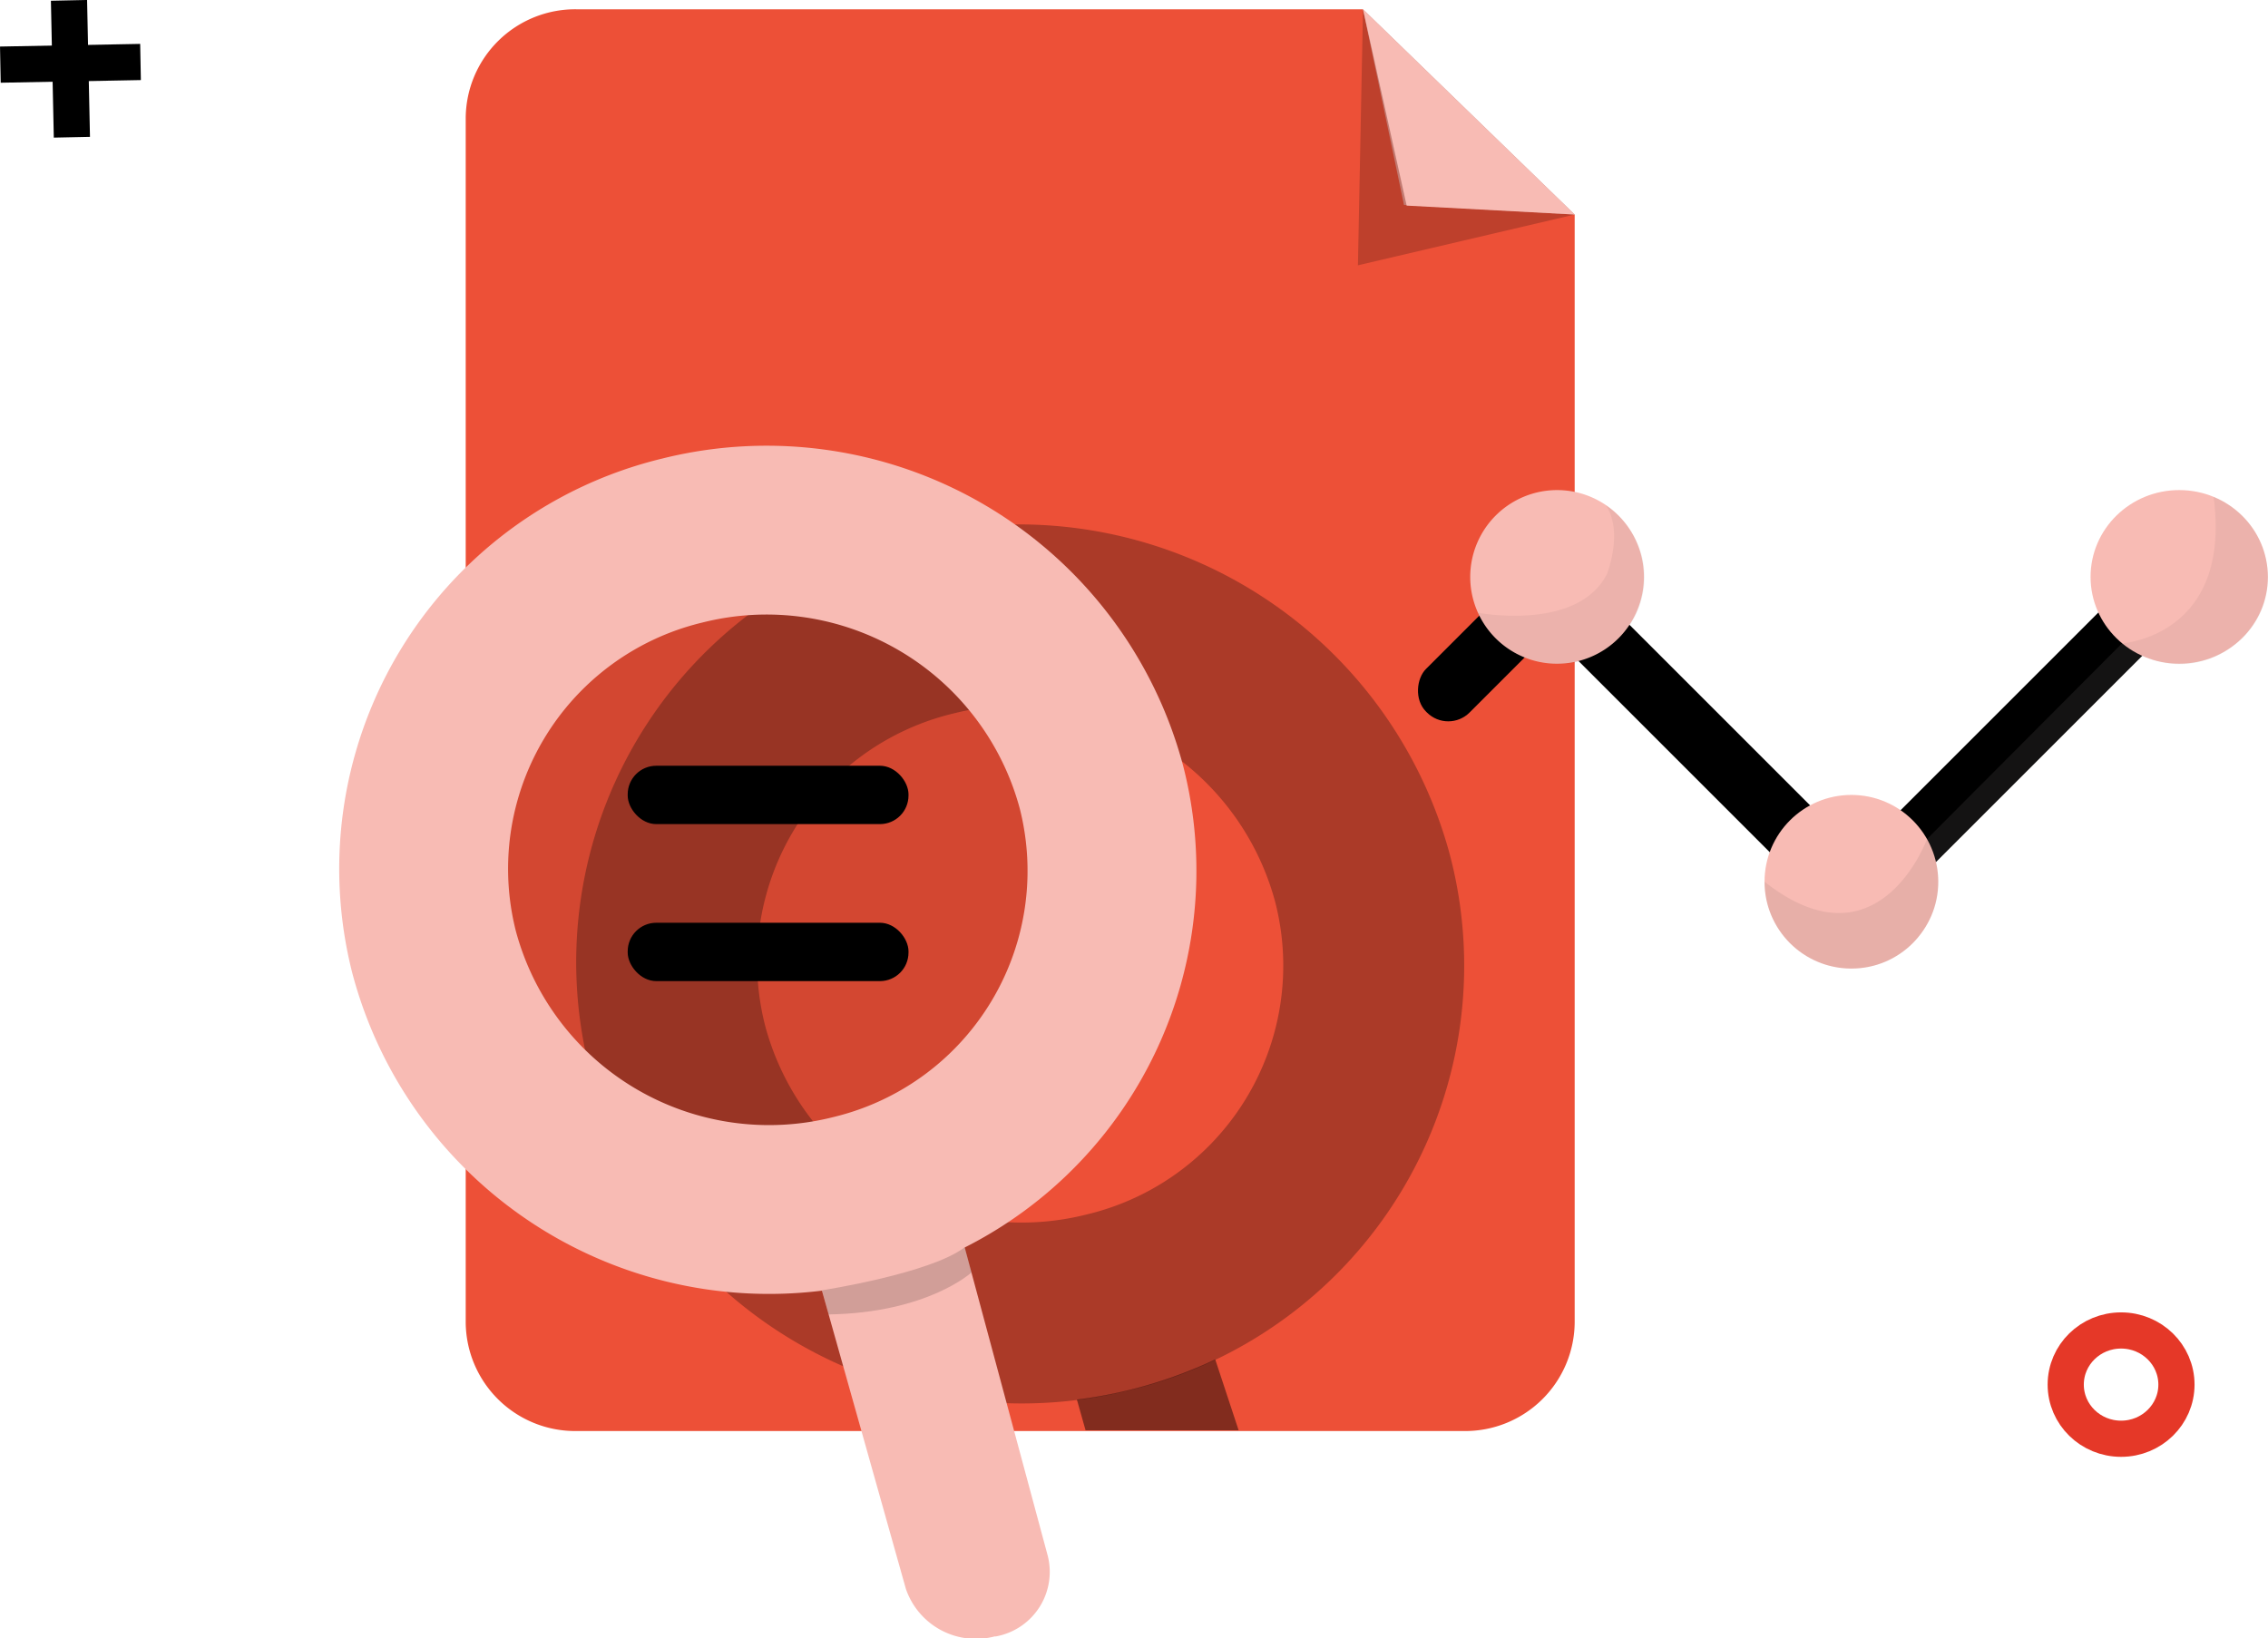 <svg xmlns="http://www.w3.org/2000/svg" viewBox="0 0 188.03 135.85"><defs><style>.cls-1{fill:#ed5037;}.cls-2{fill:#f5ada5;opacity:0.78;isolation:isolate;}.cls-3{opacity:0.45;}.cls-10,.cls-11,.cls-12,.cls-4,.cls-8{fill:none;}.cls-12,.cls-4{stroke:#000;}.cls-4{stroke-width:15px;opacity:0.28;}.cls-5{fill:#f8bbb4;}.cls-6{opacity:0.2;}.cls-7{opacity:0.11;}.cls-8{stroke:#f8bbb4;stroke-width:14px;}.cls-9{opacity:0.16;}.cls-11{stroke:#e53828;}.cls-11,.cls-12{stroke-width:3px;}.cls-13{fill:#514f4f;opacity:0.25;}.cls-14{opacity:0.05;}.cls-15{opacity:0.07;}</style></defs><title>researchicon</title><g id="Layer_2" data-name="Layer 2"><g id="Layer_1-2" data-name="Layer 1"><g id="Group_20" data-name="Group 20"><g id="Group_18" data-name="Group 18"><path id="Path_311" data-name="Path 311" class="cls-1" d="M113,.77H47.8a9.08,9.08,0,0,0-9.19,9v99.9a9.08,9.08,0,0,0,9.19,9h73.57a9.08,9.08,0,0,0,9.18-9V17.79l-11.61-3.41Z"/><path id="Path_312" data-name="Path 312" class="cls-2" d="M130.55,17.79,113,.77,116.4,17Z"/><path id="Rectangle_63-2-2" data-name="Rectangle 63-2-2" class="cls-3" d="M100.75,112.73l1.94,5.88H90l-.72-2.55A37.56,37.56,0,0,0,100.75,112.73Z"/><path id="Ellipse_22-2-2" data-name="Ellipse 22-2-2" class="cls-4" d="M77.3,51.87a29.51,29.51,0,0,1,35.67,21A28.71,28.71,0,0,1,91.86,108a29.51,29.51,0,0,1-35.67-21A28.71,28.71,0,0,1,77.3,51.87Z"/><path id="Rectangle_63-2-2-2" data-name="Rectangle 63-2-2" class="cls-5" d="M79.72,102.48l-11.73,4,7.11,25.27h0a6.13,6.13,0,0,0,7.37,3.95h0l.1,0A5.44,5.44,0,0,0,86.86,129Z"/><path id="Path_313" data-name="Path 313" class="cls-6" d="M130.55,17.79,113,.77,112.58,22Z"/><path id="Path_313-2" data-name="Path 313-2" class="cls-5" d="M130.55,17.79,113,.77l3.62,16.28Z"/><rect x="52.04" y="63.5" width="23.28" height="4.84" rx="2.37"/><rect x="52.04" y="76.52" width="23.28" height="4.84" rx="2.37"/><path id="Ellipse_22-2-2-2" data-name="Ellipse 22-2-2" class="cls-7" d="M56.59,45.81A28.74,28.74,0,0,1,91.32,66.28a28,28,0,0,1-20.55,34.14A28.73,28.73,0,0,1,36,80,28,28,0,0,1,56.59,45.81Z"/><path id="Ellipse_22-2-2-3" data-name="Ellipse 22-2-2" class="cls-8" d="M56.59,44.82A28.73,28.73,0,0,1,91.32,65.29,28,28,0,0,1,70.77,99.43,28.73,28.73,0,0,1,36,79,28,28,0,0,1,56.59,44.82Z"/><path class="cls-9" d="M68.15,107s9-1.39,11.83-3.57l.56,2.09S76.9,108.87,68.7,109Z"/></g><g id="Ellipse_14" data-name="Ellipse 14"><ellipse id="Ellipse_16" data-name="Ellipse 16" class="cls-10" cx="175.85" cy="114.82" rx="5.15" ry="5.02"/><ellipse id="Ellipse_17" data-name="Ellipse 17" class="cls-11" cx="175.85" cy="114.82" rx="4.59" ry="4.49"/></g><line id="Line_1" data-name="Line 1" class="cls-12" x1="5.72" y1="0.03" x2="5.96" y2="11.38"/><line id="Line_2" data-name="Line 2" class="cls-12" x1="11.65" y1="5.14" x2="0.03" y2="5.36"/></g><rect x="164.96" y="43.51" width="5.11" height="34.69" rx="2.5" transform="translate(92.1 -100.63) rotate(45)"/><rect x="138.73" y="44.27" width="5.11" height="34.69" rx="2.5" transform="translate(-2.19 117.95) rotate(-45)"/><rect x="121.52" y="45.01" width="5.11" height="16.44" rx="2.5" transform="translate(73.98 -72.14) rotate(45)"/><path id="Ellipse_26" data-name="Ellipse 26" class="cls-5" d="M129.09,40.64a7.2,7.2,0,1,1-7.2,7.2A7.21,7.21,0,0,1,129.09,40.64Z"/><polygon class="cls-13" points="155.81 73.54 180.17 49.09 178.13 53.86 159.7 72.29 155.81 73.54"/><ellipse id="Ellipse_25" data-name="Ellipse 25" class="cls-5" cx="180.67" cy="47.84" rx="7.35" ry="7.2"/><circle id="Ellipse_22" data-name="Ellipse 22" class="cls-5" cx="153.49" cy="73.12" r="7.2"/><path class="cls-14" d="M175.93,53.35s9.12-.56,7.59-12.15A7.22,7.22,0,0,1,188,47.27a7,7,0,0,1-2.89,6.32,7.24,7.24,0,0,1-6.84,1.06A7.65,7.65,0,0,1,175.93,53.35Z"/><path class="cls-15" d="M159.76,69.58s-4,11-13.47,3.54a7.19,7.19,0,0,0,7.63,7.18,7.07,7.07,0,0,0,5.42-3,7,7,0,0,0,1.16-5.81A6.22,6.22,0,0,0,159.76,69.58Z"/><path class="cls-14" d="M133.23,47.59s1.39-3.51-.11-5.72a7.48,7.48,0,0,1,3,4.22,7.11,7.11,0,0,1-3,7.72s-2.89,2.47-7.28.46a7.61,7.61,0,0,1-3.31-3.46S130.79,52.4,133.23,47.59Z"/></g></g></svg>
